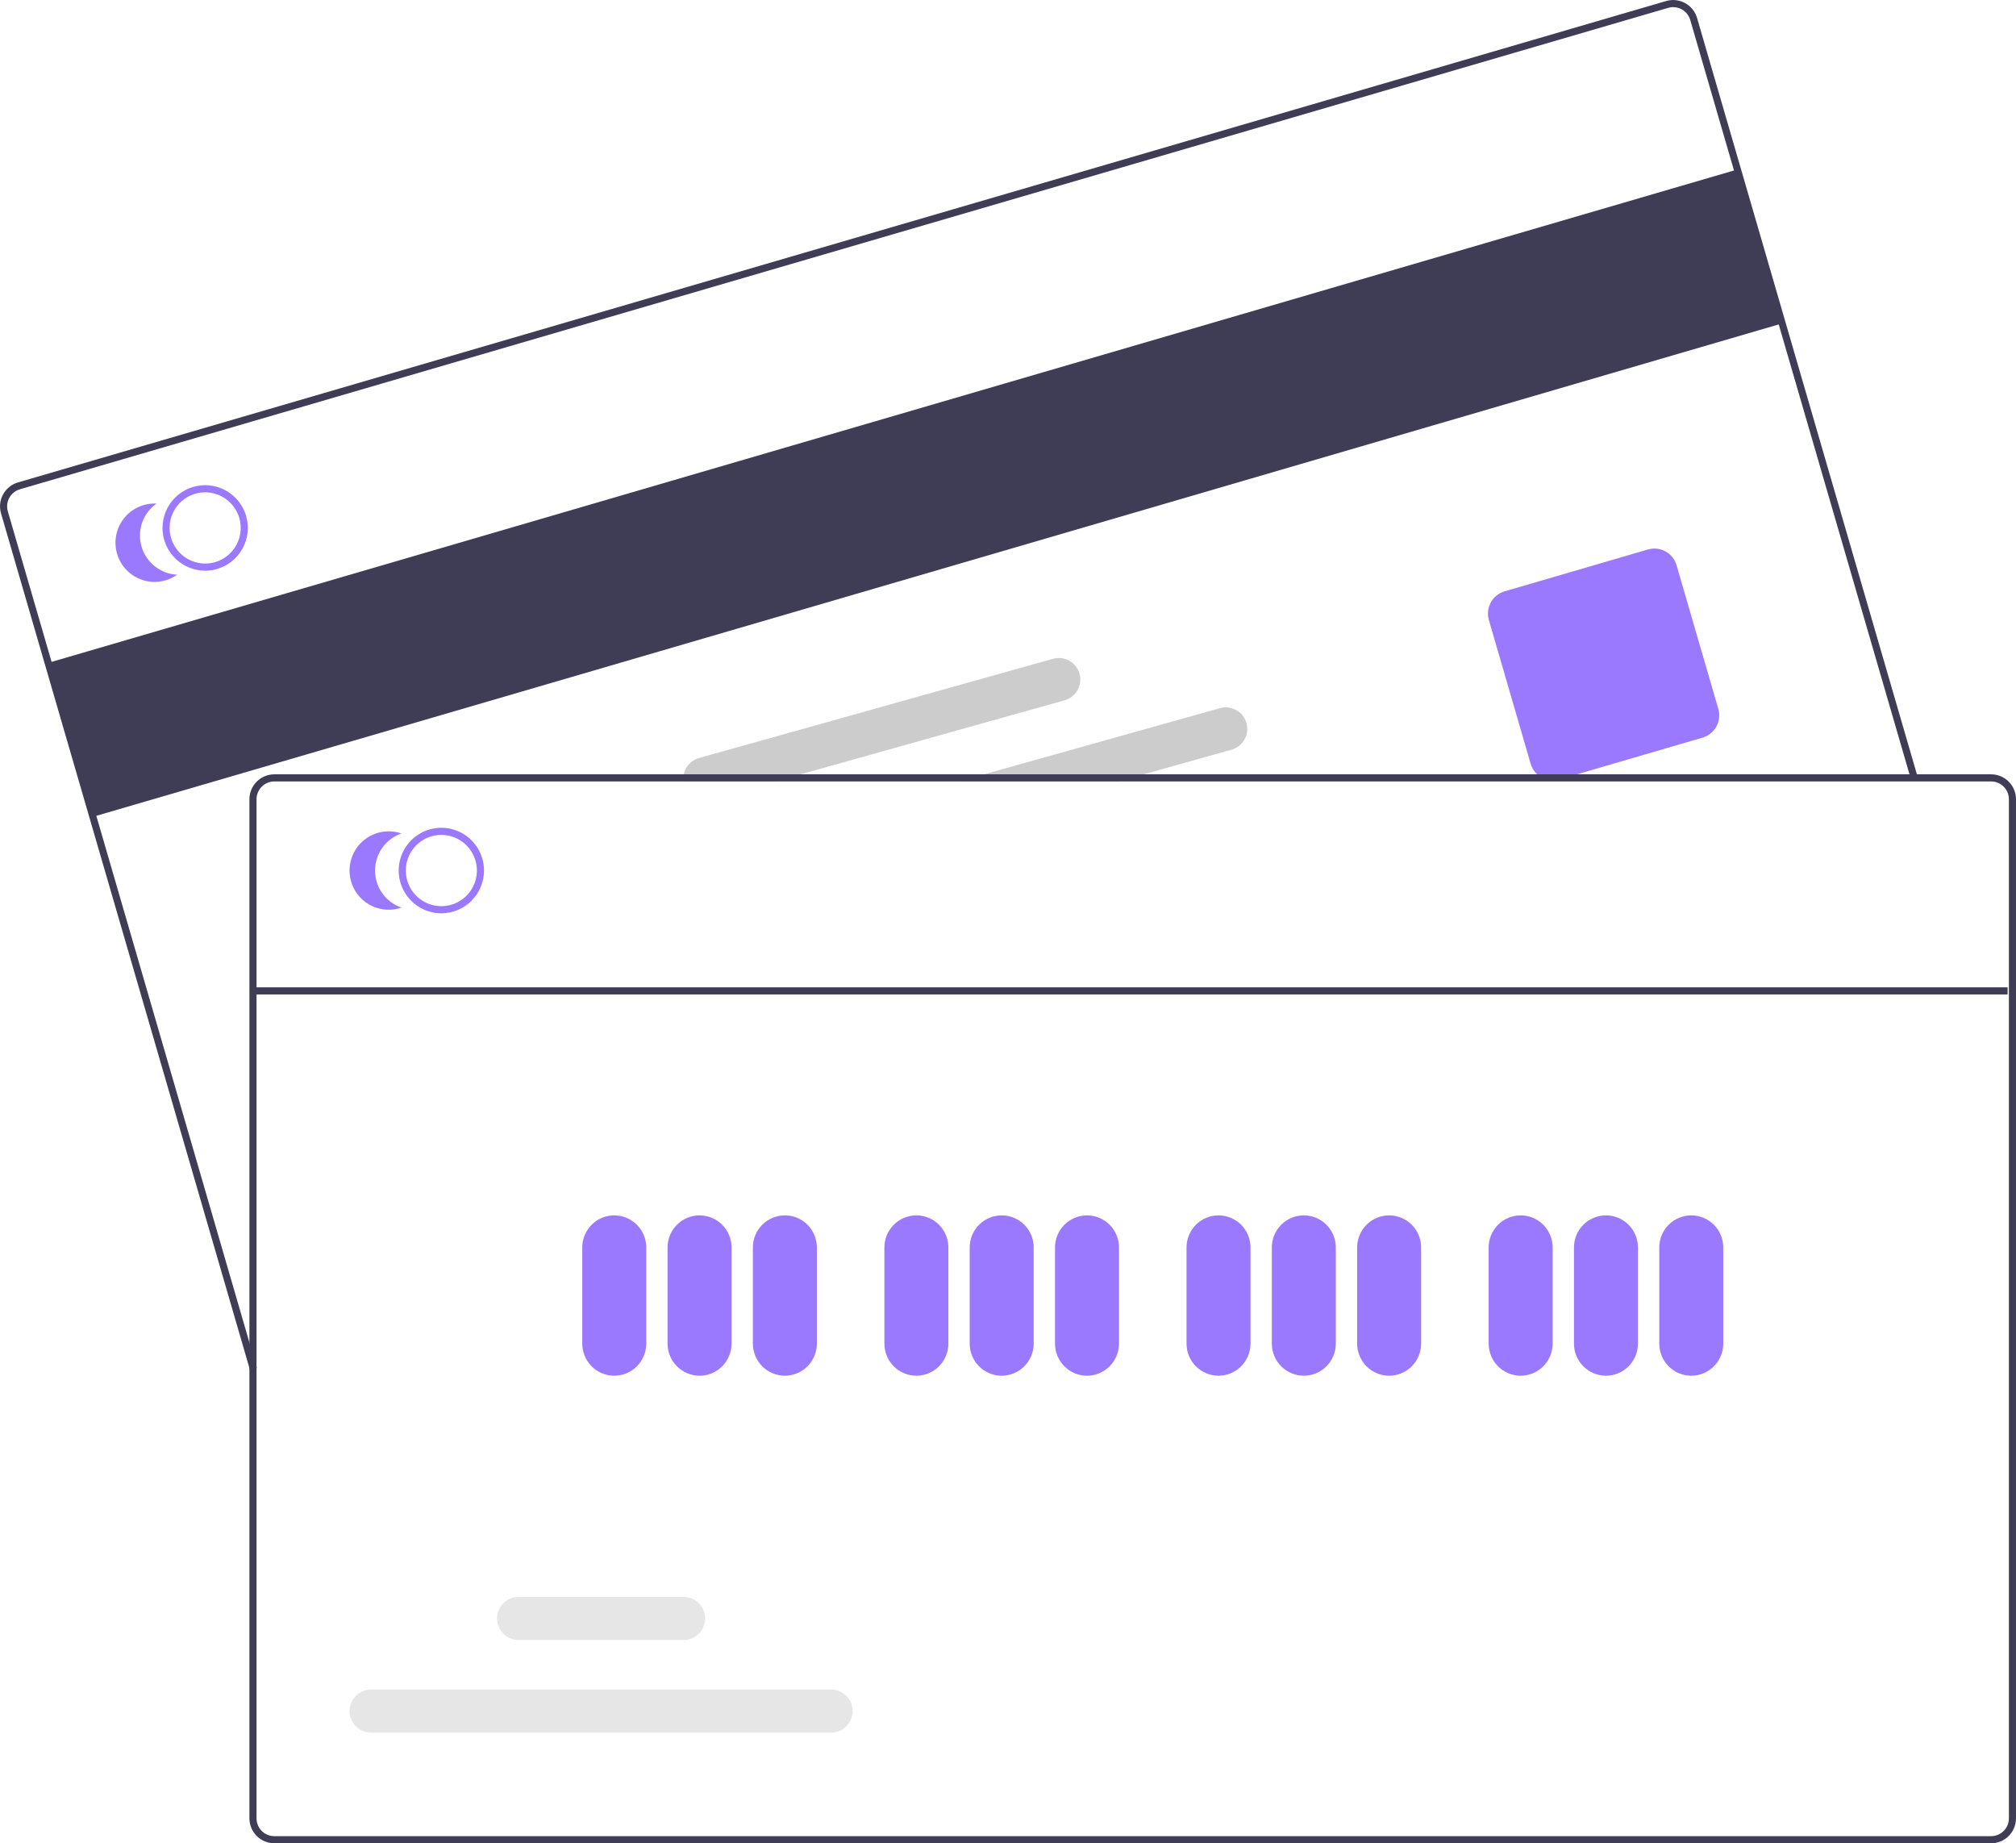 <svg width="198" height="181" viewBox="0 0 198 181" fill="none" xmlns="http://www.w3.org/2000/svg">
<path d="M170.637 16.643L4.731 65.09L9.125 80.207L175.032 31.759L170.637 16.643Z" fill="#3F3D56"/>
<path d="M24.553 134.526L0.1 50.408C-0.082 49.785 -0.008 49.114 0.303 48.545C0.615 47.976 1.14 47.554 1.762 47.372L163.647 0.099C164.269 -0.082 164.938 -0.008 165.506 0.304C166.074 0.617 166.495 1.142 166.677 1.765L188.34 76.287L187.67 76.483L166.006 1.961C165.876 1.516 165.575 1.141 165.17 0.918C164.764 0.695 164.287 0.642 163.842 0.771L1.957 48.044C1.513 48.173 1.138 48.475 0.915 48.882C0.693 49.288 0.64 49.767 0.77 50.213L25.223 134.33L24.553 134.526Z" fill="#3F3D56"/>
<path d="M152.509 76.633C152.018 76.632 151.54 76.472 151.147 76.177C150.755 75.882 150.468 75.467 150.33 74.994L146.228 60.886C146.061 60.307 146.129 59.685 146.418 59.156C146.708 58.627 147.195 58.236 147.772 58.066L161.849 53.956C162.427 53.788 163.047 53.856 163.575 54.146C164.102 54.436 164.493 54.924 164.662 55.503L168.764 69.612C168.931 70.191 168.863 70.813 168.573 71.341C168.284 71.87 167.797 72.262 167.22 72.431L153.143 76.542C152.937 76.602 152.724 76.633 152.509 76.633Z" fill="#9B79FF"/>
<path d="M24.174 50.668C24.132 50.523 24.082 50.38 24.024 50.241C23.63 49.283 22.898 48.506 21.966 48.057C21.035 47.608 19.972 47.52 18.98 47.809C17.988 48.099 17.137 48.745 16.592 49.625C16.047 50.505 15.845 51.555 16.026 52.575C16.052 52.723 16.085 52.871 16.127 53.016C16.382 53.888 16.912 54.654 17.638 55.199C18.363 55.743 19.246 56.038 20.152 56.039C20.548 56.039 20.942 55.983 21.322 55.871C22.388 55.559 23.287 54.836 23.821 53.86C24.356 52.885 24.483 51.737 24.174 50.668ZM21.126 55.199C20.238 55.457 19.283 55.352 18.471 54.906C17.66 54.46 17.058 53.71 16.798 52.82C16.757 52.675 16.724 52.527 16.7 52.379C16.569 51.539 16.748 50.68 17.203 49.962C17.658 49.245 18.358 48.718 19.173 48.48C19.987 48.243 20.86 48.311 21.628 48.672C22.397 49.032 23.007 49.661 23.347 50.44C23.41 50.577 23.462 50.719 23.504 50.864C23.761 51.755 23.656 52.711 23.21 53.524C22.764 54.337 22.015 54.939 21.126 55.199V55.199Z" fill="#9B79FF"/>
<path d="M13.899 53.666C13.676 52.897 13.697 52.078 13.96 51.322C14.224 50.565 14.716 49.91 15.368 49.448C14.757 49.418 14.148 49.535 13.591 49.789C13.034 50.043 12.546 50.426 12.167 50.908C11.788 51.389 11.529 51.955 11.412 52.557C11.295 53.158 11.323 53.78 11.495 54.368C11.666 54.957 11.975 55.497 12.396 55.941C12.817 56.386 13.338 56.724 13.916 56.926C14.494 57.128 15.111 57.189 15.717 57.103C16.323 57.017 16.9 56.788 17.399 56.434C16.601 56.395 15.835 56.107 15.207 55.611C14.58 55.115 14.123 54.435 13.899 53.666Z" fill="#9B79FF"/>
<path d="M122.422 71.007C122.347 70.739 122.221 70.489 122.05 70.27C121.879 70.051 121.667 69.868 121.425 69.732C121.184 69.595 120.918 69.508 120.642 69.474C120.367 69.441 120.088 69.462 119.821 69.537L96.644 76.035L94.148 76.734H109.823L112.319 76.035L120.959 73.613C121.497 73.462 121.954 73.102 122.228 72.613C122.502 72.125 122.572 71.547 122.422 71.007Z" fill="#CCCCCC"/>
<path d="M106.024 66.154C105.873 65.614 105.514 65.156 105.027 64.881C104.539 64.606 103.962 64.537 103.423 64.688L68.646 74.436C68.16 74.574 67.739 74.881 67.46 75.303C67.18 75.724 67.06 76.232 67.121 76.734H76.124L78.623 76.035L104.562 68.764C105.101 68.612 105.557 68.252 105.832 67.762C106.106 67.273 106.175 66.694 106.024 66.154Z" fill="#CCCCCC"/>
<path d="M195.556 76.034H26.94C26.292 76.034 25.671 76.293 25.213 76.752C24.755 77.211 24.497 77.834 24.496 78.483V178.551C24.497 179.2 24.755 179.823 25.213 180.282C25.671 180.741 26.292 180.999 26.94 181H195.556C196.204 180.999 196.825 180.741 197.283 180.282C197.742 179.823 197.999 179.2 198 178.551V78.483C197.999 77.834 197.742 77.211 197.283 76.752C196.825 76.293 196.204 76.035 195.556 76.034ZM197.302 178.551C197.302 179.015 197.118 179.46 196.79 179.788C196.463 180.116 196.019 180.3 195.556 180.3H26.94C26.477 180.3 26.033 180.116 25.706 179.788C25.379 179.46 25.195 179.015 25.195 178.551V78.483C25.195 78.019 25.379 77.574 25.706 77.246C26.033 76.918 26.477 76.734 26.94 76.734H195.556C196.019 76.734 196.463 76.918 196.79 77.246C197.118 77.574 197.302 78.019 197.302 78.483V178.551Z" fill="#3F3D56"/>
<path d="M43.347 89.68C42.518 89.68 41.708 89.434 41.019 88.973C40.33 88.511 39.793 87.856 39.476 87.088C39.159 86.321 39.076 85.477 39.238 84.662C39.4 83.848 39.799 83.1 40.385 82.513C40.97 81.925 41.717 81.526 42.529 81.364C43.342 81.202 44.184 81.285 44.95 81.603C45.715 81.92 46.37 82.459 46.83 83.149C47.29 83.839 47.536 84.651 47.536 85.482C47.535 86.595 47.093 87.662 46.307 88.449C45.522 89.236 44.457 89.679 43.347 89.68ZM43.347 81.983C42.656 81.983 41.981 82.188 41.407 82.572C40.833 82.957 40.386 83.503 40.121 84.143C39.857 84.782 39.788 85.486 39.923 86.164C40.057 86.843 40.39 87.466 40.878 87.956C41.366 88.445 41.988 88.778 42.666 88.913C43.343 89.048 44.045 88.979 44.683 88.714C45.321 88.449 45.866 88.001 46.249 87.425C46.633 86.85 46.838 86.174 46.838 85.482C46.837 84.554 46.468 83.665 45.814 83.009C45.16 82.353 44.272 81.984 43.347 81.983Z" fill="#9B79FF"/>
<path d="M36.835 85.482C36.835 84.681 37.085 83.9 37.548 83.248C38.012 82.595 38.668 82.105 39.423 81.843C38.845 81.643 38.227 81.585 37.621 81.672C37.016 81.76 36.44 81.992 35.942 82.348C35.443 82.704 35.037 83.174 34.757 83.719C34.477 84.264 34.331 84.868 34.331 85.482C34.331 86.095 34.477 86.699 34.757 87.244C35.037 87.79 35.443 88.26 35.942 88.616C36.44 88.972 37.016 89.203 37.621 89.291C38.227 89.379 38.845 89.32 39.423 89.12C38.668 88.859 38.012 88.368 37.548 87.716C37.085 87.063 36.835 86.282 36.835 85.482Z" fill="#9B79FF"/>
<path d="M60.328 135.088C59.495 135.087 58.697 134.755 58.108 134.165C57.519 133.574 57.187 132.774 57.186 131.939V122.492C57.186 121.657 57.517 120.856 58.107 120.265C58.696 119.675 59.495 119.343 60.328 119.343C61.161 119.343 61.961 119.675 62.55 120.265C63.139 120.856 63.47 121.657 63.47 122.492V131.939C63.469 132.774 63.138 133.574 62.549 134.164C61.96 134.755 61.161 135.087 60.328 135.088Z" fill="#9B79FF"/>
<path d="M68.707 135.088C67.874 135.087 67.075 134.755 66.486 134.165C65.897 133.574 65.566 132.774 65.565 131.939V122.492C65.565 121.657 65.896 120.856 66.485 120.265C67.074 119.675 67.873 119.343 68.707 119.343C69.54 119.343 70.339 119.675 70.928 120.265C71.517 120.856 71.849 121.657 71.849 122.492V131.939C71.848 132.774 71.516 133.574 70.927 134.164C70.338 134.755 69.54 135.087 68.707 135.088Z" fill="#9B79FF"/>
<path d="M77.085 135.088C76.252 135.087 75.454 134.755 74.865 134.165C74.275 133.574 73.944 132.774 73.943 131.939V122.492C73.943 121.657 74.274 120.856 74.863 120.265C75.453 119.675 76.252 119.343 77.085 119.343C77.918 119.343 78.718 119.675 79.307 120.265C79.896 120.856 80.227 121.657 80.227 122.492V131.939C80.226 132.774 79.895 133.574 79.306 134.164C78.717 134.755 77.918 135.087 77.085 135.088Z" fill="#9B79FF"/>
<path d="M90.002 135.088C89.169 135.087 88.37 134.755 87.781 134.165C87.192 133.574 86.861 132.774 86.86 131.939V122.492C86.86 121.657 87.191 120.856 87.78 120.265C88.369 119.675 89.169 119.343 90.002 119.343C90.835 119.343 91.634 119.675 92.224 120.265C92.813 120.856 93.144 121.657 93.144 122.492V131.939C93.143 132.774 92.811 133.574 92.222 134.164C91.633 134.755 90.835 135.087 90.002 135.088Z" fill="#9B79FF"/>
<path d="M98.38 135.088C97.547 135.087 96.749 134.755 96.16 134.165C95.571 133.574 95.239 132.774 95.238 131.939V122.492C95.238 121.657 95.569 120.856 96.159 120.265C96.748 119.675 97.547 119.343 98.38 119.343C99.214 119.343 100.013 119.675 100.602 120.265C101.191 120.856 101.522 121.657 101.522 122.492V131.939C101.521 132.774 101.19 133.574 100.601 134.164C100.012 134.755 99.213 135.087 98.38 135.088Z" fill="#9B79FF"/>
<path d="M106.759 135.088C105.926 135.087 105.127 134.755 104.538 134.165C103.949 133.574 103.618 132.774 103.617 131.939V122.492C103.617 121.657 103.948 120.856 104.537 120.265C105.126 119.675 105.925 119.343 106.759 119.343C107.592 119.343 108.391 119.675 108.98 120.265C109.57 120.856 109.901 121.657 109.901 122.492V131.939C109.9 132.774 109.568 133.574 108.979 134.164C108.39 134.755 107.592 135.087 106.759 135.088Z" fill="#9B79FF"/>
<path d="M119.675 135.088C118.842 135.087 118.044 134.755 117.455 134.165C116.866 133.574 116.535 132.774 116.534 131.939V122.492C116.534 121.657 116.865 120.856 117.454 120.265C118.043 119.675 118.842 119.343 119.675 119.343C120.509 119.343 121.308 119.675 121.897 120.265C122.486 120.856 122.817 121.657 122.817 122.492V131.939C122.816 132.774 122.485 133.574 121.896 134.164C121.307 134.755 120.508 135.087 119.675 135.088Z" fill="#9B79FF"/>
<path d="M128.054 135.088C127.221 135.087 126.422 134.755 125.833 134.165C125.244 133.574 124.913 132.774 124.912 131.939V122.492C124.912 121.657 125.243 120.856 125.832 120.265C126.421 119.675 127.221 119.343 128.054 119.343C128.887 119.343 129.686 119.675 130.276 120.265C130.865 120.856 131.196 121.657 131.196 122.492V131.939C131.195 132.774 130.864 133.574 130.275 134.164C129.686 134.755 128.887 135.087 128.054 135.088Z" fill="#9B79FF"/>
<path d="M136.432 135.088C135.599 135.087 134.801 134.755 134.212 134.165C133.623 133.574 133.291 132.774 133.29 131.939V122.492C133.29 121.657 133.621 120.856 134.211 120.265C134.8 119.675 135.599 119.343 136.432 119.343C137.266 119.343 138.065 119.675 138.654 120.265C139.243 120.856 139.574 121.657 139.574 122.492V131.939C139.573 132.774 139.242 133.574 138.653 134.164C138.064 134.755 137.265 135.087 136.432 135.088Z" fill="#9B79FF"/>
<path d="M149.349 135.088C148.516 135.087 147.717 134.755 147.128 134.165C146.539 133.574 146.208 132.774 146.207 131.939V122.492C146.207 121.657 146.538 120.856 147.127 120.265C147.717 119.675 148.516 119.343 149.349 119.343C150.182 119.343 150.982 119.675 151.571 120.265C152.16 120.856 152.491 121.657 152.491 122.492V131.939C152.49 132.774 152.159 133.574 151.57 134.164C150.981 134.755 150.182 135.087 149.349 135.088Z" fill="#9B79FF"/>
<path d="M157.728 135.088C156.895 135.087 156.096 134.755 155.507 134.165C154.918 133.574 154.587 132.774 154.586 131.939V122.492C154.586 121.657 154.917 120.856 155.506 120.265C156.095 119.675 156.894 119.343 157.728 119.343C158.561 119.343 159.36 119.675 159.949 120.265C160.538 120.856 160.869 121.657 160.869 122.492V131.939C160.868 132.774 160.537 133.574 159.948 134.164C159.359 134.755 158.561 135.087 157.728 135.088Z" fill="#9B79FF"/>
<path d="M166.106 135.088C165.273 135.087 164.474 134.755 163.885 134.165C163.296 133.574 162.965 132.774 162.964 131.939V122.492C162.964 121.657 163.295 120.856 163.884 120.265C164.474 119.675 165.273 119.343 166.106 119.343C166.939 119.343 167.738 119.675 168.328 120.265C168.917 120.856 169.248 121.657 169.248 122.492V131.939C169.247 132.774 168.916 133.574 168.327 134.164C167.738 134.755 166.939 135.087 166.106 135.088Z" fill="#9B79FF"/>
<path d="M81.63 170.135H36.442C35.882 170.135 35.345 169.912 34.949 169.515C34.553 169.119 34.331 168.58 34.331 168.019C34.331 167.458 34.553 166.92 34.949 166.523C35.345 166.126 35.882 165.903 36.442 165.903H81.63C82.19 165.903 82.727 166.126 83.123 166.523C83.518 166.92 83.741 167.458 83.741 168.019C83.741 168.58 83.518 169.119 83.123 169.515C82.727 169.912 82.19 170.135 81.63 170.135Z" fill="#E6E6E6"/>
<path d="M67.142 161.038H50.93C50.37 161.038 49.833 160.815 49.437 160.418C49.041 160.021 48.819 159.483 48.819 158.922C48.819 158.361 49.041 157.823 49.437 157.426C49.833 157.029 50.37 156.806 50.93 156.806H67.142C67.702 156.806 68.239 157.029 68.635 157.426C69.031 157.823 69.253 158.361 69.253 158.922C69.253 159.483 69.031 160.021 68.635 160.418C68.239 160.815 67.702 161.038 67.142 161.038Z" fill="#E6E6E6"/>
<path d="M197.176 96.95H25.069V97.65H197.176V96.95Z" fill="#3F3D56"/>
</svg>

